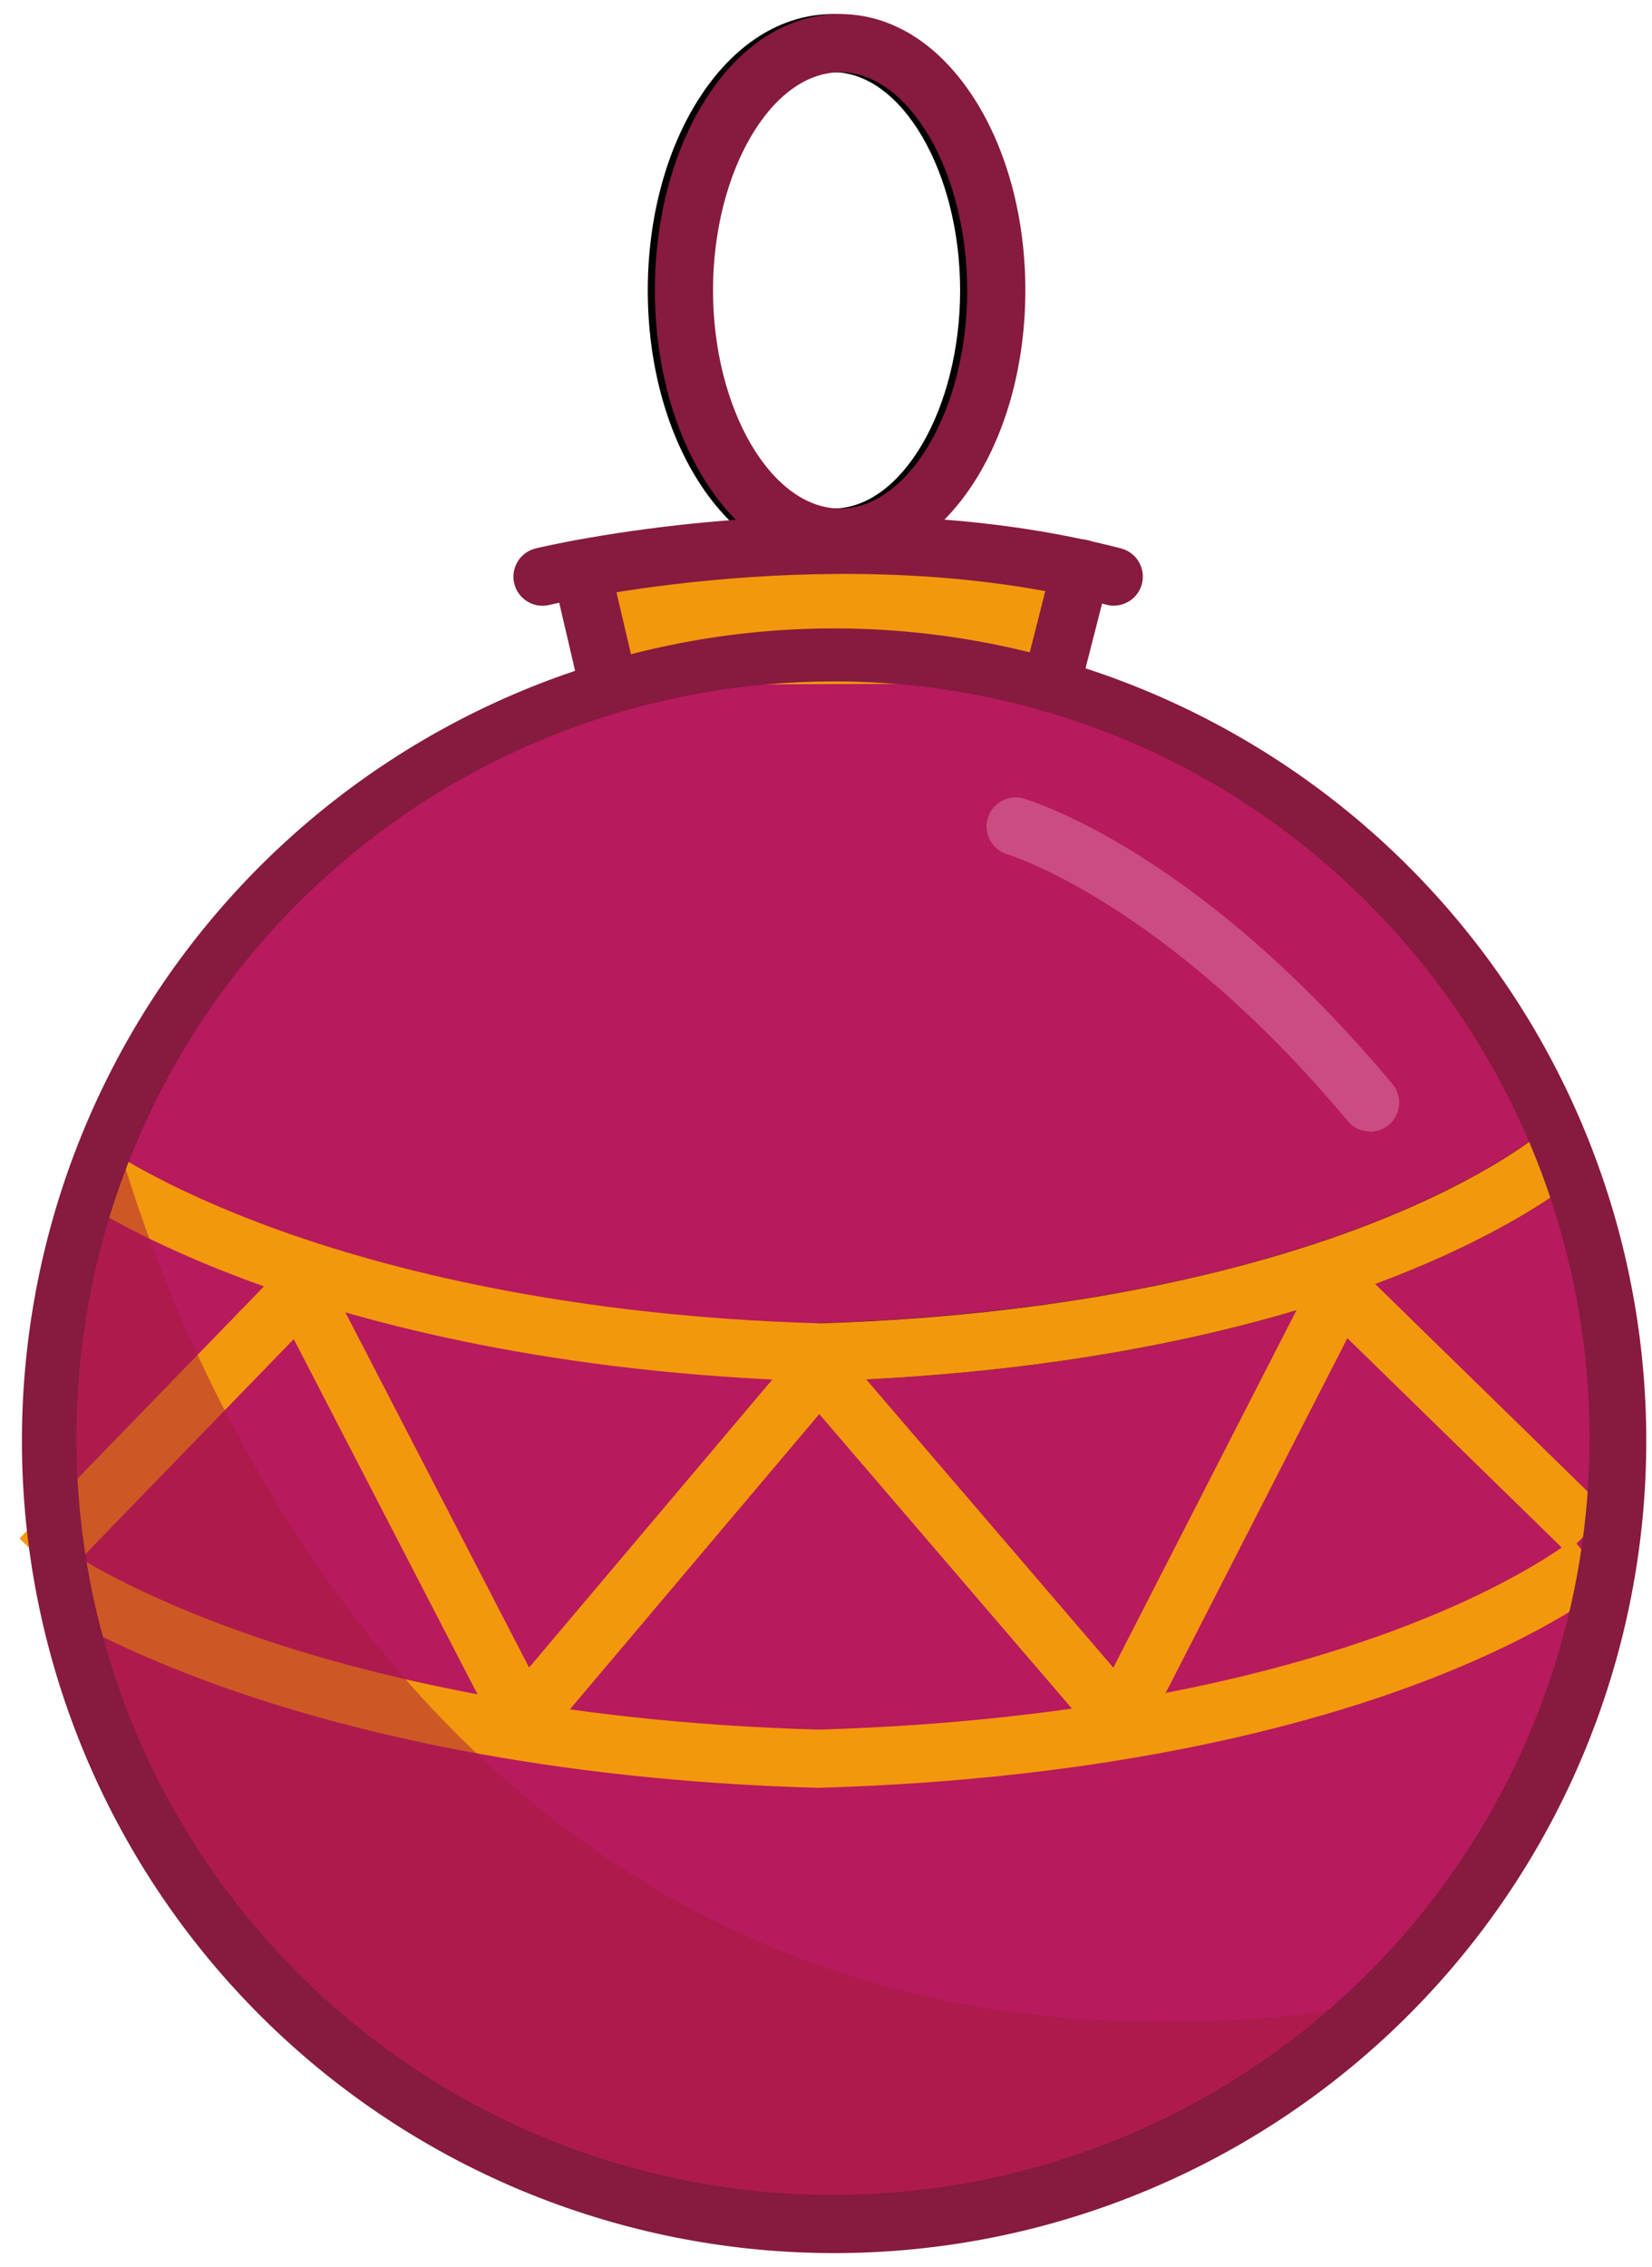 <svg width="43" height="59" viewBox="0 0 43 59" fill="none" xmlns="http://www.w3.org/2000/svg">
<path d="M21.5 57.878C32.795 57.878 41.951 48.722 41.951 37.428C41.951 26.133 32.795 16.977 21.5 16.977C10.206 16.977 1.05 26.133 1.05 37.428C1.05 48.722 10.206 57.878 21.5 57.878Z" fill="#B71A5D"/>
<path d="M21.348 35.947L21.302 34.434C25.162 34.318 30.807 33.763 35.777 31.803C38.744 30.634 40.075 29.503 40.088 29.491L41.081 30.632C41.023 30.684 39.6 31.907 36.436 33.169C33.571 34.314 28.625 35.724 21.348 35.947Z" fill="black"/>
<path d="M21.326 35.947H21.304C14.448 35.752 9.543 34.45 6.636 33.392C3.443 32.228 1.889 31.108 1.825 31.064L2.716 29.842C2.731 29.854 4.211 30.913 7.232 32.003C10.02 33.009 14.728 34.247 21.324 34.438C28.307 34.221 33.037 32.889 35.777 31.808C38.744 30.639 40.075 29.507 40.088 29.496L41.081 30.632C41.023 30.684 39.6 31.907 36.436 33.169C33.571 34.313 28.625 35.723 21.348 35.947L21.326 35.947Z" fill="#F3970D"/>
<path d="M21.322 46.526H21.3C14.151 46.331 9.037 45.03 6.006 43.974C2.678 42.815 1.06 41.696 0.993 41.647L1.859 40.407C1.873 40.417 3.421 41.478 6.581 42.571C9.497 43.579 14.42 44.82 21.318 45.011C28.619 44.794 33.567 43.458 36.433 42.375C39.534 41.204 40.929 40.069 40.942 40.058L41.911 41.222C41.849 41.273 40.37 42.493 37.073 43.753C34.084 44.894 28.927 46.302 21.341 46.525L21.322 46.526Z" fill="#F3970D"/>
<path d="M13.62 45.505C13.592 45.504 13.564 45.503 13.536 45.5C13.412 45.486 13.294 45.442 13.191 45.371C13.089 45.301 13.006 45.206 12.948 45.096L7.646 34.849L1.595 41.09L0.509 40.037L7.293 33.041C7.376 32.955 7.479 32.89 7.593 32.852C7.706 32.813 7.827 32.802 7.946 32.82C8.065 32.837 8.178 32.883 8.275 32.953C8.373 33.022 8.453 33.114 8.508 33.221L13.772 43.396L20.743 35.142C20.814 35.058 20.902 34.99 21.001 34.944C21.1 34.898 21.209 34.874 21.318 34.873H21.321C21.43 34.873 21.538 34.897 21.637 34.942C21.736 34.988 21.824 35.054 21.895 35.137L28.979 43.399L34.194 33.223C34.248 33.118 34.326 33.026 34.422 32.956C34.518 32.887 34.629 32.84 34.745 32.821C34.862 32.802 34.982 32.811 35.095 32.846C35.208 32.882 35.311 32.944 35.396 33.026L41.855 39.334L40.797 40.417L35.071 34.825L29.812 45.093C29.755 45.203 29.672 45.297 29.57 45.368C29.469 45.438 29.351 45.483 29.228 45.497C29.106 45.512 28.981 45.496 28.866 45.451C28.75 45.406 28.648 45.334 28.567 45.24L21.325 36.8L14.198 45.237C14.127 45.321 14.039 45.388 13.939 45.435C13.839 45.481 13.73 45.505 13.62 45.505V45.505Z" fill="#F3970D"/>
<path d="M13.947 15.007C13.947 15.007 21.669 13.145 28.806 15.007Z" fill="#F3970D"/>
<path d="M14.943 14.802L15.65 17.826L27.194 17.781L27.955 14.802" fill="#F3970D"/>
<path d="M21.683 14.747C20.328 14.747 19.08 13.953 18.169 12.51C17.326 11.176 16.861 9.417 16.861 7.558C16.861 5.699 17.327 3.939 18.169 2.605C19.082 1.16 20.328 0.366 21.683 0.366C23.037 0.366 24.285 1.16 25.197 2.602C26.04 3.937 26.504 5.696 26.504 7.555C26.504 9.415 26.039 11.173 25.197 12.508C24.285 13.95 23.039 14.747 21.683 14.747ZM21.683 1.882C19.89 1.882 18.374 4.481 18.374 7.558C18.374 10.635 19.887 13.234 21.683 13.234C23.478 13.234 24.991 10.634 24.991 7.558C24.991 4.482 23.476 1.879 21.683 1.879V1.882Z" fill="black"/>
<path opacity="0.5" d="M2.873 28.974C2.873 28.974 9.051 56.402 35.666 52.176C35.666 52.176 20.617 66.316 4.937 49.425C4.937 49.426 -1.858 40.527 2.873 28.974Z" fill="#A81A3F"/>
<path d="M21.683 58.634C16.442 58.627 11.392 56.674 7.51 53.154C3.628 49.633 1.192 44.797 0.674 39.582C0.157 34.367 1.594 29.146 4.708 24.932C7.822 20.717 12.391 17.809 17.528 16.772C22.664 15.735 28.003 16.643 32.508 19.32C37.014 21.996 40.364 26.25 41.91 31.258C43.456 36.265 43.087 41.667 40.875 46.418C38.663 51.168 34.765 54.928 29.938 56.967C27.326 58.072 24.518 58.639 21.683 58.634V58.634ZM21.683 17.734C17.127 17.734 12.711 19.313 9.189 22.203C5.667 25.094 3.256 29.116 2.367 33.585C1.478 38.053 2.166 42.692 4.314 46.71C6.462 50.728 9.936 53.877 14.146 55.621C18.355 57.365 23.039 57.595 27.399 56.272C31.759 54.95 35.525 52.157 38.056 48.368C40.588 44.58 41.727 40.031 41.281 35.497C40.834 30.963 38.829 26.724 35.608 23.502C33.783 21.667 31.613 20.213 29.223 19.223C26.833 18.233 24.27 17.727 21.683 17.734V17.734Z" fill="#861A3F"/>
<path d="M28.989 15.764C28.925 15.763 28.861 15.753 28.8 15.736C21.927 13.941 14.385 15.722 14.311 15.74C14.214 15.765 14.113 15.771 14.013 15.757C13.914 15.742 13.818 15.708 13.732 15.657C13.646 15.605 13.571 15.537 13.511 15.456C13.451 15.375 13.409 15.283 13.385 15.185C13.362 15.088 13.358 14.986 13.374 14.887C13.39 14.788 13.425 14.693 13.479 14.607C13.532 14.522 13.601 14.448 13.683 14.39C13.765 14.332 13.858 14.291 13.956 14.269C14.037 14.25 15.976 13.787 18.824 13.552C21.458 13.334 25.393 13.283 29.181 14.273C29.359 14.319 29.514 14.429 29.617 14.581C29.72 14.734 29.764 14.918 29.741 15.101C29.718 15.284 29.628 15.451 29.49 15.573C29.352 15.694 29.174 15.761 28.991 15.761L28.989 15.764Z" fill="#861A3F"/>
<path d="M15.834 18.583C15.663 18.583 15.498 18.525 15.364 18.42C15.231 18.314 15.137 18.167 15.097 18.001L14.39 14.975C14.344 14.78 14.378 14.574 14.484 14.404C14.59 14.233 14.759 14.112 14.954 14.066C15.15 14.021 15.355 14.054 15.526 14.16C15.696 14.266 15.818 14.435 15.863 14.631L16.571 17.656C16.593 17.753 16.597 17.853 16.581 17.951C16.564 18.049 16.529 18.143 16.477 18.228C16.424 18.312 16.356 18.385 16.275 18.443C16.194 18.501 16.103 18.543 16.006 18.565C15.95 18.578 15.892 18.584 15.834 18.583V18.583Z" fill="#861A3F"/>
<path d="M27.378 18.537C27.262 18.537 27.149 18.511 27.046 18.46C26.942 18.409 26.852 18.335 26.782 18.244C26.711 18.153 26.662 18.047 26.639 17.934C26.616 17.822 26.618 17.705 26.647 17.594L27.403 14.616C27.427 14.518 27.469 14.426 27.529 14.346C27.588 14.265 27.663 14.197 27.748 14.145C27.834 14.093 27.929 14.059 28.029 14.044C28.128 14.03 28.229 14.035 28.326 14.06C28.423 14.085 28.514 14.129 28.594 14.189C28.674 14.249 28.741 14.325 28.792 14.411C28.842 14.498 28.875 14.593 28.888 14.693C28.902 14.792 28.895 14.893 28.869 14.99L28.108 17.968C28.066 18.131 27.972 18.275 27.84 18.378C27.708 18.481 27.545 18.537 27.378 18.537V18.537Z" fill="#861A3F"/>
<path d="M21.866 14.747C20.512 14.747 19.264 13.953 18.352 12.51C17.512 11.173 17.046 9.414 17.046 7.555C17.046 5.696 17.512 3.937 18.354 2.602C19.265 1.16 20.513 0.366 21.867 0.366C23.222 0.366 24.47 1.16 25.381 2.602C26.224 3.937 26.689 5.696 26.689 7.555C26.689 9.415 26.223 11.173 25.381 12.508C24.469 13.95 23.221 14.747 21.866 14.747ZM21.866 1.882C20.072 1.879 18.559 4.478 18.559 7.555C18.559 10.632 20.072 13.234 21.866 13.234C23.661 13.234 25.175 10.634 25.175 7.558C25.175 4.482 23.66 1.879 21.866 1.879V1.882Z" fill="#861A3F"/>
<path d="M35.666 29.448C35.555 29.448 35.445 29.424 35.345 29.377C35.244 29.331 35.155 29.262 35.084 29.177C30.298 23.453 26.233 22.235 26.192 22.224C26.009 22.162 25.857 22.032 25.767 21.86C25.676 21.689 25.655 21.49 25.707 21.304C25.759 21.117 25.881 20.958 26.047 20.859C26.213 20.759 26.411 20.727 26.6 20.769C26.782 20.82 31.124 22.085 36.243 28.209C36.336 28.319 36.395 28.453 36.413 28.596C36.432 28.739 36.409 28.884 36.348 29.015C36.287 29.145 36.19 29.255 36.068 29.333C35.946 29.41 35.805 29.451 35.661 29.45L35.666 29.448Z" fill="#CB4C81"/>
</svg>
